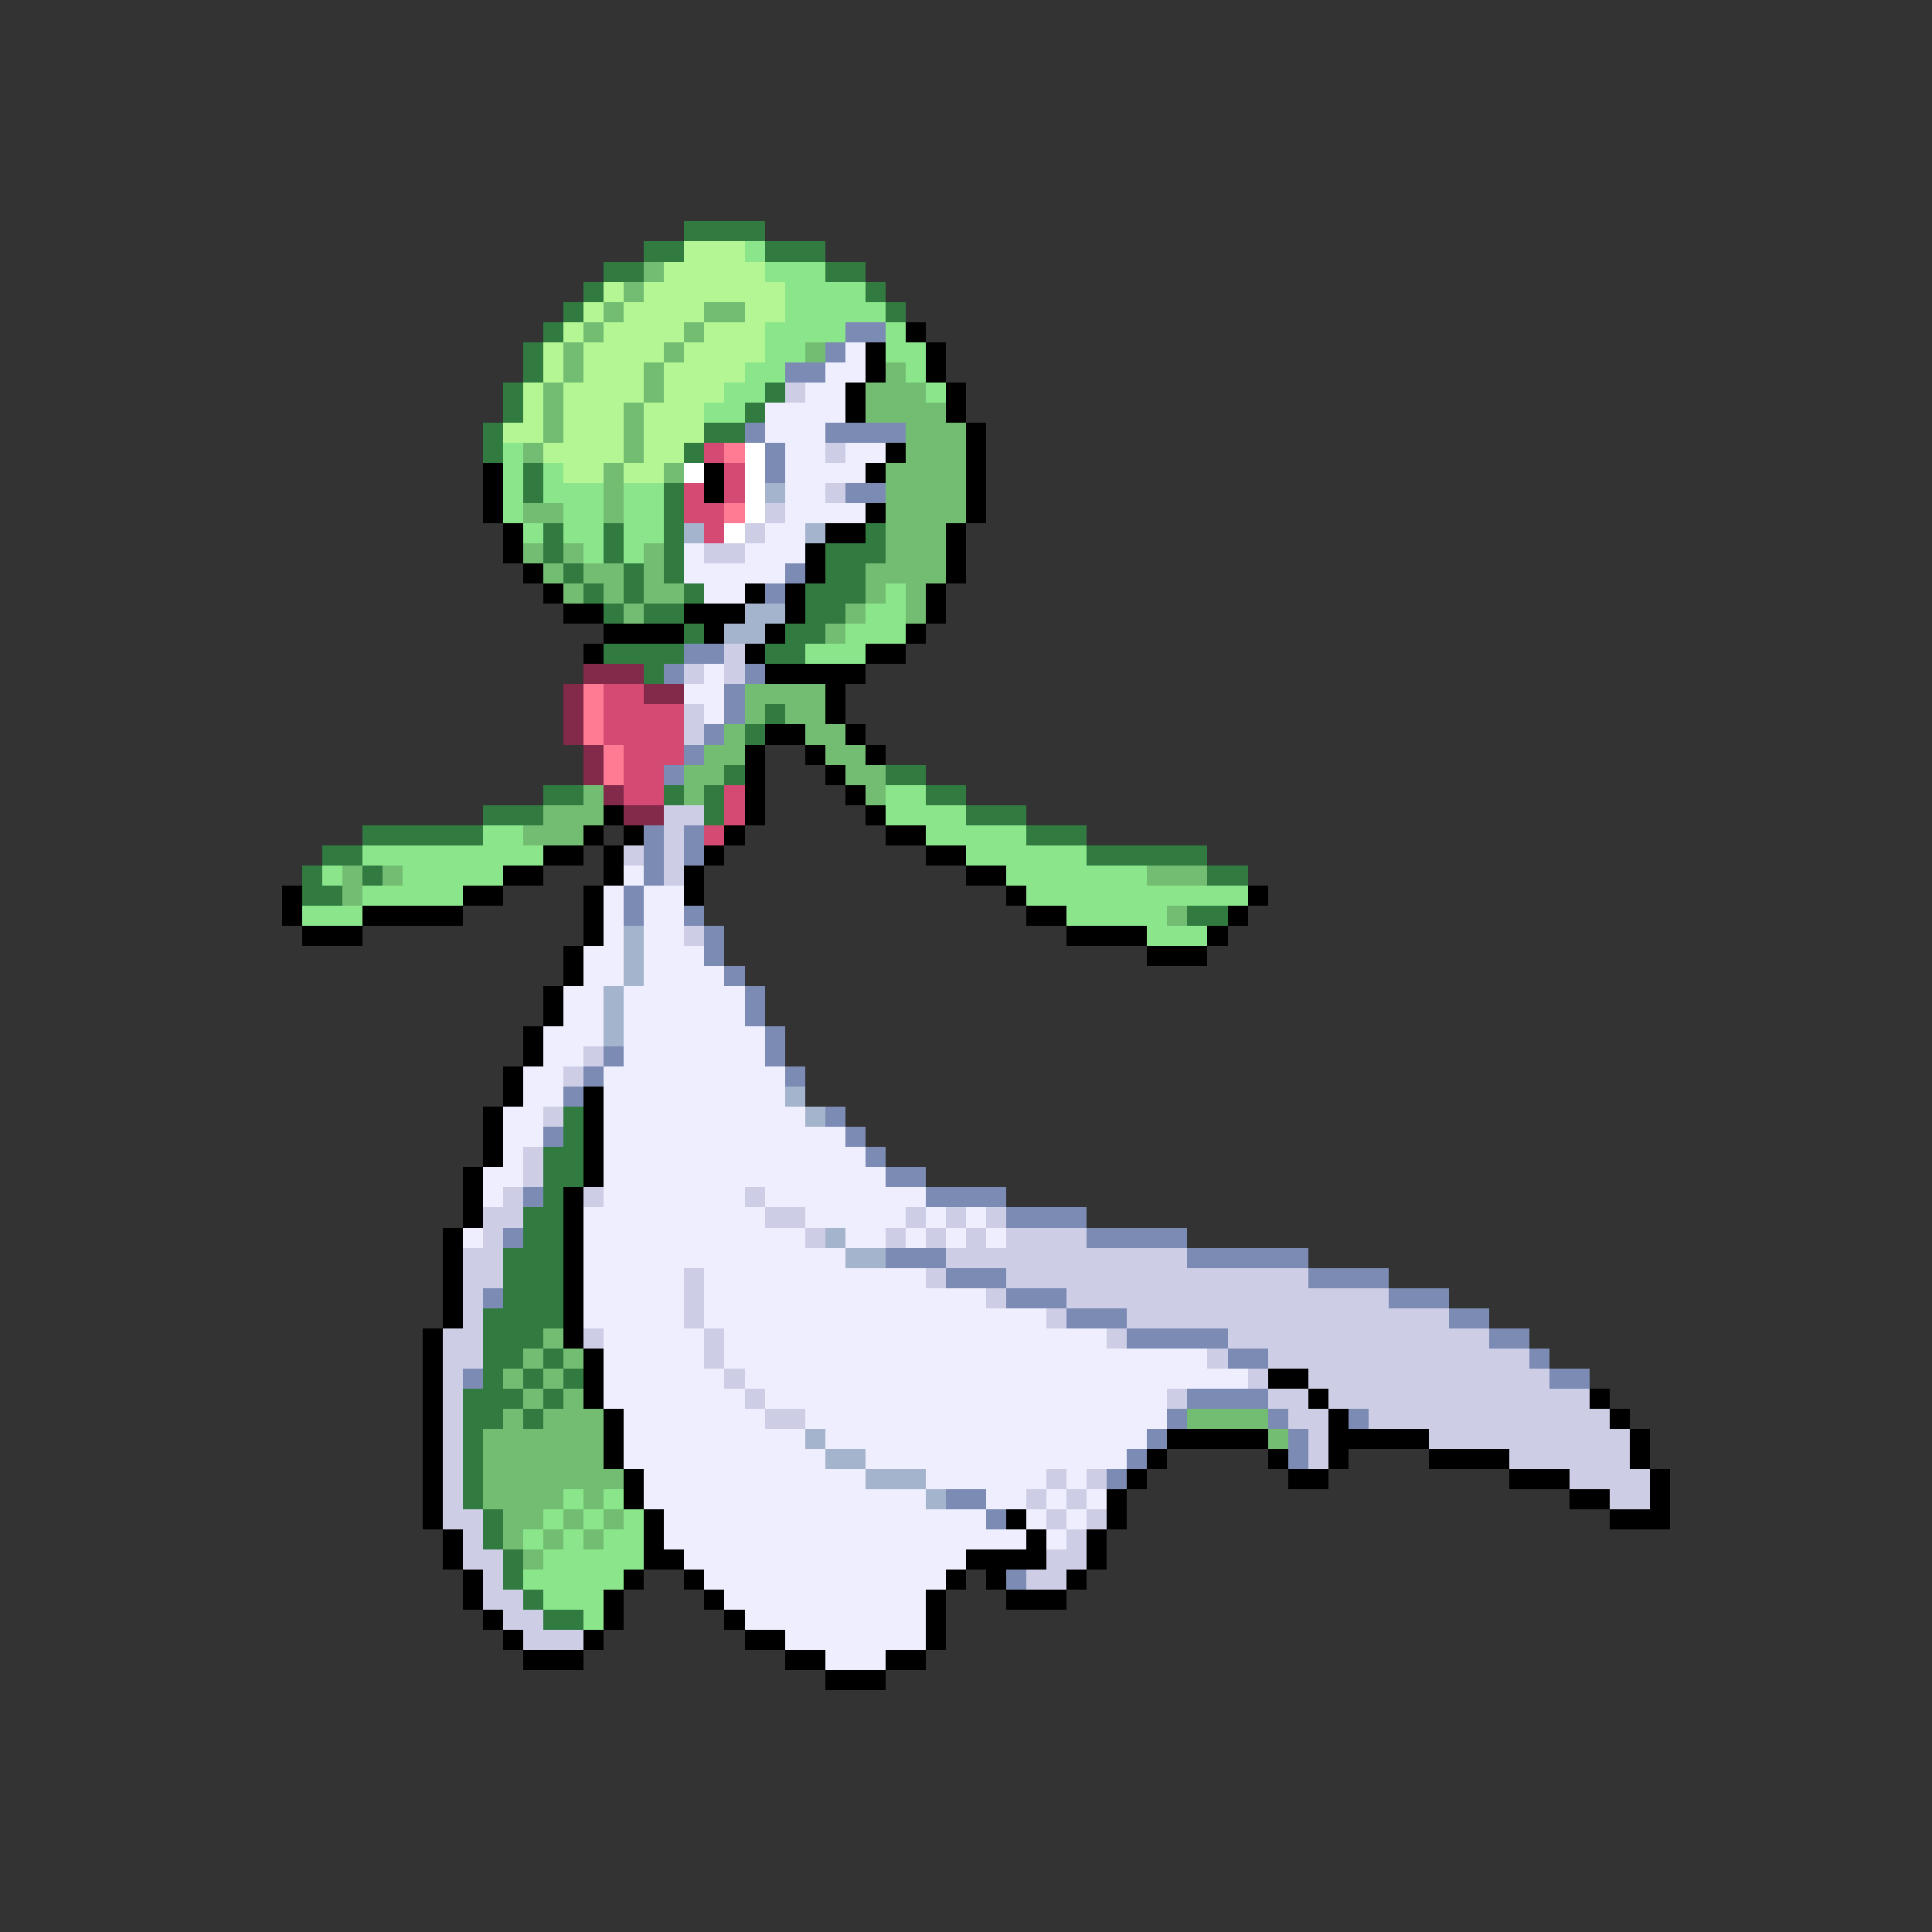 <svg xmlns="http://www.w3.org/2000/svg" viewBox="0 -0.5 96 96" shape-rendering="crispEdges">
<rect x="0" y="-0.5" width="96" height="96" fill="#333333" stroke="none"/>
<path stroke="#317b41" d="M34 11h4M32 12h2M38 12h3M30 13h2M41 13h2M29 14h1M43 14h1M28 15h1M44 15h1M27 16h1M26 17h1M26 18h1M25 19h1M38 19h1M25 20h1M37 20h1M24 21h1M35 21h2M24 22h1M34 22h1M26 23h1M26 24h1M33 24h1M33 25h1M27 26h1M30 26h1M33 26h1M43 26h1M27 27h1M30 27h1M33 27h1M41 27h3M28 28h1M31 28h1M33 28h1M41 28h2M29 29h1M31 29h1M34 29h1M40 29h3M30 30h1M32 30h2M40 30h2M34 31h1M39 31h2M30 32h4M38 32h2M32 33h1M38 35h1M37 36h1M36 38h1M44 38h2M27 39h2M33 39h1M35 39h1M46 39h2M24 40h3M35 40h1M48 40h3M18 41h6M51 41h3M16 42h2M54 42h6M15 43h1M18 43h1M60 43h2M15 44h2M59 45h2M28 55h1M28 56h1M27 57h2M27 58h2M27 59h1M26 60h2M26 61h2M25 62h3M25 63h3M25 64h3M24 65h4M24 66h3M24 67h2M27 67h1M24 68h1M26 68h1M28 68h1M23 69h3M27 69h1M23 70h2M26 70h1M23 71h1M23 72h1M23 73h1M23 74h1M24 75h1M24 76h1M25 77h1M25 78h1M26 79h1M27 80h2" />
<path stroke="#b4f694" d="M34 12h3M33 13h5M30 14h1M32 14h7M29 15h1M31 15h4M37 15h2M28 16h1M30 16h4M35 16h3M27 17h1M29 17h4M34 17h4M27 18h1M29 18h3M33 18h4M26 19h1M28 19h4M33 19h3M26 20h1M28 20h3M32 20h3M25 21h2M28 21h3M32 21h3M27 22h4M32 22h2M28 23h2M31 23h2" />
<path stroke="#8be68b" d="M37 12h1M38 13h3M39 14h4M39 15h5M38 16h4M44 16h1M38 17h2M44 17h2M37 18h2M45 18h1M36 19h2M46 19h1M35 20h2M25 22h1M25 23h1M27 23h1M25 24h1M27 24h3M31 24h2M25 25h1M28 25h2M31 25h2M26 26h1M28 26h2M31 26h2M29 27h1M31 27h1M44 29h1M43 30h2M42 31h3M40 32h3M44 39h2M44 40h4M24 41h2M46 41h5M18 42h9M48 42h6M16 43h1M20 43h5M50 43h7M18 44h5M51 44h11M15 45h3M53 45h5M57 46h3M28 74h1M30 74h1M27 75h1M29 75h1M31 75h1M26 76h1M28 76h1M30 76h2M27 77h5M26 78h5M27 79h3M29 80h1" />
<path stroke="#73bd73" d="M32 13h1M31 14h1M30 15h1M35 15h2M29 16h1M34 16h1M28 17h1M33 17h1M40 17h1M28 18h1M32 18h1M44 18h1M27 19h1M32 19h1M43 19h3M27 20h1M31 20h1M43 20h4M27 21h1M31 21h1M45 21h3M26 22h1M31 22h1M45 22h3M30 23h1M33 23h1M44 23h4M30 24h1M44 24h4M26 25h2M30 25h1M44 25h4M44 26h3M26 27h1M28 27h1M32 27h1M44 27h3M27 28h1M29 28h2M32 28h1M43 28h4M28 29h1M30 29h1M32 29h2M43 29h1M45 29h1M31 30h1M42 30h1M45 30h1M41 31h1M37 34h4M37 35h1M39 35h2M36 36h1M40 36h2M35 37h2M41 37h2M34 38h2M42 38h2M29 39h1M34 39h1M43 39h1M27 40h3M26 41h3M17 43h1M19 43h1M57 43h3M17 44h1M58 45h1M27 66h1M26 67h1M28 67h1M25 68h1M27 68h1M26 69h1M28 69h1M25 70h1M27 70h3M59 70h4M24 71h6M63 71h1M24 72h6M24 73h7M24 74h4M29 74h1M25 75h2M28 75h1M30 75h1M25 76h1M27 76h1M29 76h1M26 77h1" />
<path stroke="#7b8bb4" d="M42 16h2M41 17h1M39 18h2M37 21h1M41 21h4M38 22h1M38 23h1M42 24h2M39 28h1M38 29h1M34 32h2M33 33h1M37 33h1M36 34h1M36 35h1M35 36h1M34 37h1M33 38h1M32 41h1M34 41h1M32 42h1M34 42h1M32 43h1M31 44h1M31 45h1M34 45h1M35 46h1M35 47h1M36 48h1M37 49h1M37 50h1M38 51h1M30 52h1M38 52h1M29 53h1M39 53h1M28 54h1M41 55h1M27 56h1M42 56h1M43 57h1M44 58h2M26 59h1M46 59h4M50 60h4M25 61h1M54 61h5M44 62h3M59 62h6M47 63h3M65 63h4M24 64h1M50 64h3M69 64h3M53 65h3M72 65h2M56 66h5M74 66h2M61 67h2M76 67h1M23 68h1M77 68h2M59 69h4M58 70h1M63 70h1M67 70h1M57 71h1M64 71h1M56 72h1M64 72h1M55 73h1M47 74h2M49 75h1M50 78h1" />
<path stroke="#000000" d="M45 16h1M43 17h1M46 17h1M43 18h1M46 18h1M42 19h1M47 19h1M42 20h1M47 20h1M48 21h1M44 22h1M48 22h1M24 23h1M35 23h1M43 23h1M48 23h1M24 24h1M35 24h1M48 24h1M24 25h1M43 25h1M48 25h1M25 26h1M41 26h2M47 26h1M25 27h1M40 27h1M47 27h1M26 28h1M40 28h1M47 28h1M27 29h1M37 29h1M39 29h1M46 29h1M28 30h2M34 30h3M39 30h1M46 30h1M30 31h4M35 31h1M38 31h1M45 31h1M29 32h1M37 32h1M43 32h2M38 33h5M41 34h1M41 35h1M38 36h2M42 36h1M37 37h1M40 37h1M43 37h1M37 38h1M41 38h1M37 39h1M42 39h1M30 40h1M37 40h1M43 40h1M29 41h1M31 41h1M36 41h1M44 41h2M27 42h2M30 42h1M35 42h1M46 42h2M25 43h2M30 43h1M34 43h1M48 43h2M14 44h1M23 44h2M29 44h1M34 44h1M50 44h1M62 44h1M14 45h1M18 45h5M29 45h1M51 45h2M61 45h1M15 46h3M29 46h1M53 46h4M60 46h1M28 47h1M57 47h3M28 48h1M27 49h1M27 50h1M26 51h1M26 52h1M25 53h1M25 54h1M29 54h1M24 55h1M29 55h1M24 56h1M29 56h1M24 57h1M29 57h1M23 58h1M29 58h1M23 59h1M28 59h1M23 60h1M28 60h1M22 61h1M28 61h1M22 62h1M28 62h1M22 63h1M28 63h1M22 64h1M28 64h1M22 65h1M28 65h1M21 66h1M28 66h1M21 67h1M29 67h1M21 68h1M29 68h1M63 68h2M21 69h1M29 69h1M65 69h1M79 69h1M21 70h1M30 70h1M66 70h1M80 70h1M21 71h1M30 71h1M58 71h5M66 71h5M81 71h1M21 72h1M30 72h1M57 72h1M63 72h1M66 72h1M71 72h4M81 72h1M21 73h1M31 73h1M56 73h1M64 73h2M75 73h3M82 73h1M21 74h1M31 74h1M55 74h1M78 74h2M82 74h1M21 75h1M32 75h1M50 75h1M55 75h1M80 75h3M22 76h1M32 76h1M51 76h1M54 76h1M22 77h1M32 77h2M48 77h4M54 77h1M23 78h1M31 78h1M34 78h1M47 78h1M49 78h1M53 78h1M23 79h1M30 79h1M35 79h1M46 79h1M50 79h3M24 80h1M30 80h1M36 80h1M46 80h1M25 81h1M29 81h1M37 81h2M46 81h1M26 82h3M39 82h2M44 82h2M41 83h3" />
<path stroke="#eeeeff" d="M42 17h1M41 18h2M40 19h2M38 20h4M38 21h3M39 22h2M42 22h2M39 23h4M39 24h2M39 25h4M38 26h2M34 27h1M37 27h3M34 28h5M35 29h2M35 33h1M34 34h2M35 35h1M31 43h1M30 44h1M32 44h2M30 45h1M32 45h2M30 46h1M32 46h2M29 47h2M32 47h3M29 48h2M32 48h4M28 49h2M31 49h6M28 50h2M31 50h6M27 51h3M31 51h7M27 52h2M31 52h7M26 53h2M30 53h9M26 54h2M30 54h9M25 55h2M30 55h10M25 56h2M30 56h12M25 57h1M30 57h13M24 58h2M30 58h14M24 59h1M30 59h7M38 59h8M29 60h9M40 60h5M46 60h1M48 60h1M23 61h1M29 61h11M42 61h2M45 61h1M47 61h1M49 61h1M29 62h13M29 63h5M35 63h11M29 64h5M35 64h14M29 65h5M35 65h17M30 66h5M36 66h19M30 67h5M36 67h24M30 68h6M37 68h25M30 69h7M38 69h20M31 70h7M40 70h18M31 71h9M41 71h16M31 72h10M43 72h13M32 73h11M46 73h6M53 73h1M32 74h14M49 74h2M52 74h1M54 74h1M33 75h16M51 75h1M53 75h1M33 76h18M52 76h1M34 77h14M35 78h12M36 79h10M37 80h9M39 81h7M41 82h3" />
<path stroke="#cdcde6" d="M39 19h1M41 22h1M41 24h1M38 25h1M37 26h1M35 27h2M36 32h1M34 33h1M36 33h1M34 35h1M34 36h1M33 40h2M33 41h1M31 42h1M33 42h1M33 43h1M34 46h1M29 52h1M28 53h1M27 55h1M26 57h1M26 58h1M25 59h1M29 59h1M37 59h1M24 60h2M38 60h2M45 60h1M47 60h1M49 60h1M24 61h1M40 61h1M44 61h1M46 61h1M48 61h1M50 61h4M23 62h2M47 62h12M23 63h2M34 63h1M46 63h1M50 63h15M23 64h1M34 64h1M49 64h1M53 64h16M23 65h1M34 65h1M52 65h1M56 65h16M22 66h2M29 66h1M35 66h1M55 66h1M61 66h13M22 67h2M35 67h1M60 67h1M63 67h13M22 68h1M36 68h1M62 68h1M65 68h12M22 69h1M37 69h1M58 69h1M63 69h2M66 69h13M22 70h1M38 70h2M64 70h2M68 70h12M22 71h1M65 71h1M71 71h10M22 72h1M65 72h1M75 72h6M22 73h1M52 73h1M54 73h1M78 73h4M22 74h1M51 74h1M53 74h1M80 74h2M22 75h2M52 75h1M54 75h1M23 76h1M53 76h1M23 77h2M52 77h2M24 78h1M51 78h2M24 79h2M25 80h2M26 81h3" />
<path stroke="#d54a73" d="M35 22h1M36 23h1M34 24h1M36 24h1M34 25h2M35 26h1M30 34h2M30 35h4M30 36h4M31 37h3M31 38h2M31 39h2M36 39h1M36 40h1M35 41h1" />
<path stroke="#ff7b94" d="M36 22h1M36 25h1M29 34h1M29 35h1M29 36h1M30 37h1M30 38h1" />
<path stroke="#ffffff" d="M37 22h1M34 23h1M37 23h1M37 24h1M37 25h1M36 26h1" />
<path stroke="#a4b4cd" d="M38 24h1M34 26h1M40 26h1M37 30h2M36 31h2M31 46h1M31 47h1M31 48h1M30 49h1M30 50h1M30 51h1M39 54h1M40 55h1M41 61h1M42 62h2M40 71h1M41 72h2M43 73h3M46 74h1" />
<path stroke="#83294a" d="M29 33h3M28 34h1M32 34h2M28 35h1M28 36h1M29 37h1M29 38h1M30 39h1M31 40h2" />
</svg>